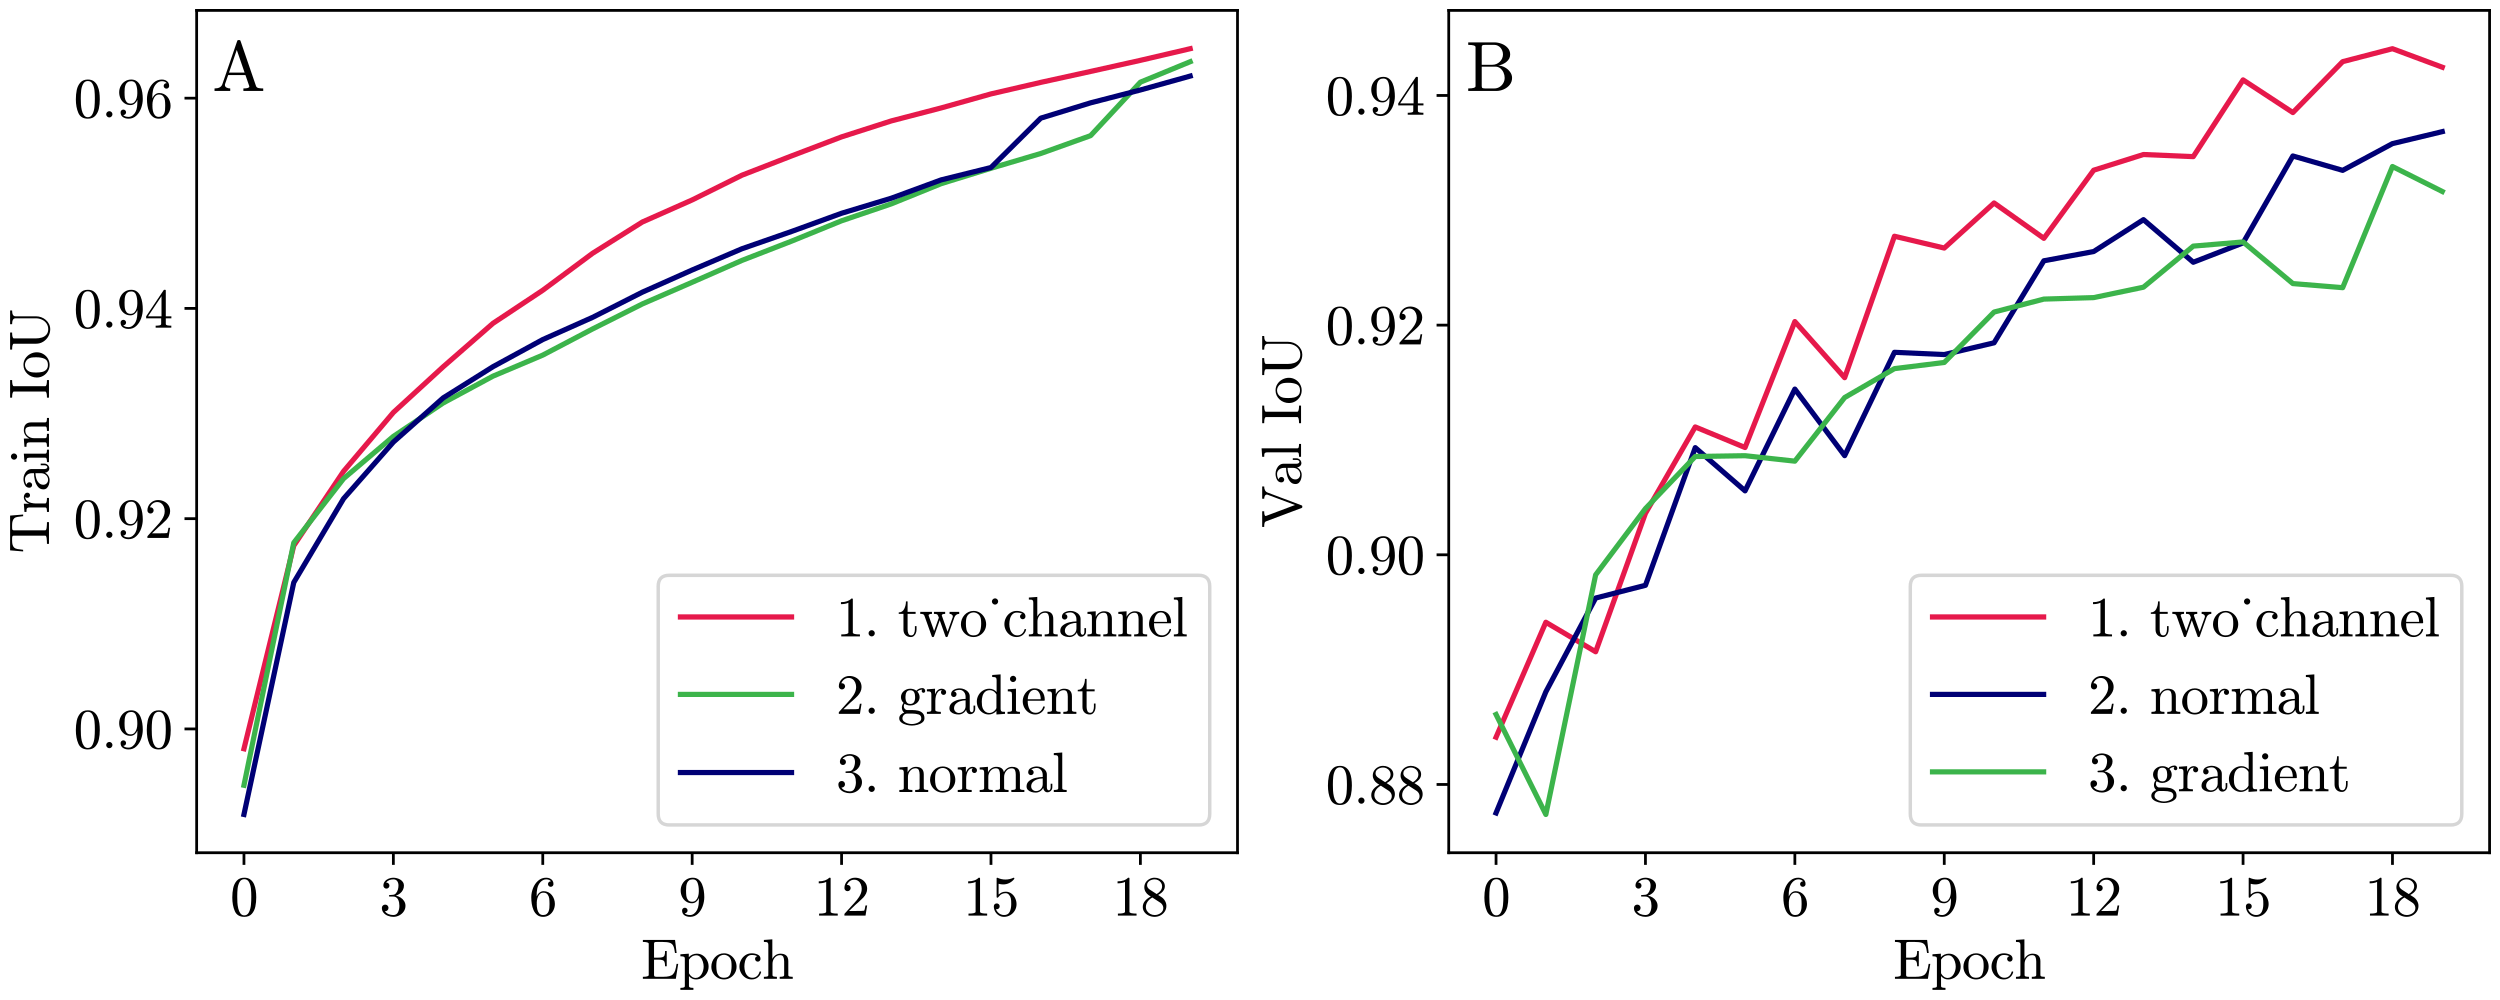 <?xml version="1.0" encoding="utf-8" standalone="no"?>
<!DOCTYPE svg PUBLIC "-//W3C//DTD SVG 1.1//EN"
  "http://www.w3.org/Graphics/SVG/1.1/DTD/svg11.dtd">
<svg xmlns:xlink="http://www.w3.org/1999/xlink" width="720pt" height="288pt" viewBox="0 0 720 288" xmlns="http://www.w3.org/2000/svg" version="1.1">
 <defs>
  <style type="text/css">*{stroke-linejoin: round; stroke-linecap: butt}</style>
 </defs>
 <g id="figure_1">
  <g id="patch_1">
   <path d="M 0 288 
L 720 288 
L 720 0 
L 0 0 
z
" style="fill: #ffffff"/>
  </g>
  <g id="axes_1">
   <g id="patch_2">
    <path d="M 56.635 245.59 
L 356.4 245.59 
L 356.4 3 
L 56.635 3 
z
" style="fill: #ffffff"/>
   </g>
   <g id="matplotlib.axis_1">
    <g id="xtick_1">
     <g id="line2d_1">
      <defs>
       <path id="md693a1e9e2" d="M 0 0 
L 0 3.5 
" style="stroke: #000000; stroke-width: 0.8"/>
      </defs>
      <g>
       <use xlink:href="#md693a1e9e2" x="70.261" y="245.59" style="stroke: #000000; stroke-width: 0.8"/>
      </g>
     </g>
     <g id="text_1">
      <!-- 0 -->
      <g transform="translate(66.261 263.692) scale(0.16 -0.16)">
       <defs>
        <path id="Cmr10-30" d="M 1600 -141 
Q 816 -141 533 504 
Q 250 1150 250 2041 
Q 250 2597 351 3087 
Q 453 3578 754 3920 
Q 1056 4263 1600 4263 
Q 2022 4263 2290 4056 
Q 2559 3850 2700 3523 
Q 2841 3197 2892 2823 
Q 2944 2450 2944 2041 
Q 2944 1491 2842 1011 
Q 2741 531 2444 195 
Q 2147 -141 1600 -141 
z
M 1600 25 
Q 1956 25 2131 390 
Q 2306 756 2347 1200 
Q 2388 1644 2388 2144 
Q 2388 2625 2347 3031 
Q 2306 3438 2132 3767 
Q 1959 4097 1600 4097 
Q 1238 4097 1063 3765 
Q 888 3434 847 3029 
Q 806 2625 806 2144 
Q 806 1788 823 1472 
Q 841 1156 916 820 
Q 991 484 1158 254 
Q 1325 25 1600 25 
z
" transform="scale(0.016)"/>
       </defs>
       <use xlink:href="#Cmr10-30"/>
      </g>
     </g>
    </g>
    <g id="xtick_2">
     <g id="line2d_2">
      <g>
       <use xlink:href="#md693a1e9e2" x="113.289" y="245.59" style="stroke: #000000; stroke-width: 0.8"/>
      </g>
     </g>
     <g id="text_2">
      <!-- 3 -->
      <g transform="translate(109.289 263.692) scale(0.16 -0.16)">
       <defs>
        <path id="Cmr10-33" d="M 609 494 
Q 759 275 1012 169 
Q 1266 63 1556 63 
Q 1928 63 2084 380 
Q 2241 697 2241 1100 
Q 2241 1281 2208 1462 
Q 2175 1644 2097 1800 
Q 2019 1956 1883 2050 
Q 1747 2144 1550 2144 
L 1125 2144 
Q 1069 2144 1069 2203 
L 1069 2259 
Q 1069 2309 1125 2309 
L 1478 2338 
Q 1703 2338 1851 2506 
Q 2000 2675 2069 2917 
Q 2138 3159 2138 3378 
Q 2138 3684 1994 3881 
Q 1850 4078 1556 4078 
Q 1313 4078 1091 3986 
Q 869 3894 738 3706 
Q 750 3709 759 3711 
Q 769 3713 781 3713 
Q 925 3713 1022 3613 
Q 1119 3513 1119 3372 
Q 1119 3234 1022 3134 
Q 925 3034 781 3034 
Q 641 3034 541 3134 
Q 441 3234 441 3372 
Q 441 3647 606 3850 
Q 772 4053 1033 4158 
Q 1294 4263 1556 4263 
Q 1750 4263 1965 4205 
Q 2181 4147 2356 4039 
Q 2531 3931 2642 3762 
Q 2753 3594 2753 3378 
Q 2753 3109 2633 2881 
Q 2513 2653 2303 2487 
Q 2094 2322 1844 2241 
Q 2122 2188 2372 2031 
Q 2622 1875 2773 1631 
Q 2925 1388 2925 1106 
Q 2925 753 2731 467 
Q 2538 181 2222 20 
Q 1906 -141 1556 -141 
Q 1256 -141 954 -26 
Q 653 88 461 316 
Q 269 544 269 863 
Q 269 1022 375 1128 
Q 481 1234 641 1234 
Q 744 1234 830 1186 
Q 916 1138 964 1050 
Q 1013 963 1013 863 
Q 1013 706 903 600 
Q 794 494 641 494 
L 609 494 
z
" transform="scale(0.016)"/>
       </defs>
       <use xlink:href="#Cmr10-33"/>
      </g>
     </g>
    </g>
    <g id="xtick_3">
     <g id="line2d_3">
      <g>
       <use xlink:href="#md693a1e9e2" x="156.318" y="245.59" style="stroke: #000000; stroke-width: 0.8"/>
      </g>
     </g>
     <g id="text_3">
      <!-- 6 -->
      <g transform="translate(152.318 263.692) scale(0.16 -0.16)">
       <defs>
        <path id="Cmr10-36" d="M 1600 -141 
Q 1203 -141 937 70 
Q 672 281 526 617 
Q 381 953 325 1322 
Q 269 1691 269 2069 
Q 269 2575 466 3084 
Q 663 3594 1045 3928 
Q 1428 4263 1953 4263 
Q 2172 4263 2361 4180 
Q 2550 4097 2658 3936 
Q 2766 3775 2766 3547 
Q 2766 3416 2677 3327 
Q 2588 3238 2456 3238 
Q 2331 3238 2240 3328 
Q 2150 3419 2150 3547 
Q 2150 3672 2240 3762 
Q 2331 3853 2456 3853 
L 2491 3853 
Q 2409 3969 2261 4023 
Q 2113 4078 1953 4078 
Q 1759 4078 1595 3993 
Q 1431 3909 1300 3765 
Q 1169 3622 1081 3448 
Q 994 3275 945 3053 
Q 897 2831 884 2637 
Q 872 2444 872 2150 
Q 984 2413 1190 2580 
Q 1397 2747 1656 2747 
Q 1941 2747 2175 2631 
Q 2409 2516 2578 2311 
Q 2747 2106 2836 1843 
Q 2925 1581 2925 1313 
Q 2925 938 2758 598 
Q 2591 259 2287 59 
Q 1984 -141 1600 -141 
z
M 1600 63 
Q 1847 63 1997 175 
Q 2147 288 2217 473 
Q 2288 659 2305 848 
Q 2322 1038 2322 1313 
Q 2322 1675 2287 1931 
Q 2253 2188 2100 2383 
Q 1947 2578 1631 2578 
Q 1372 2578 1205 2403 
Q 1038 2228 961 1961 
Q 884 1694 884 1447 
Q 884 1363 891 1319 
Q 891 1309 889 1303 
Q 888 1297 884 1288 
Q 884 1013 940 731 
Q 997 450 1156 256 
Q 1316 63 1600 63 
z
" transform="scale(0.016)"/>
       </defs>
       <use xlink:href="#Cmr10-36"/>
      </g>
     </g>
    </g>
    <g id="xtick_4">
     <g id="line2d_4">
      <g>
       <use xlink:href="#md693a1e9e2" x="199.346" y="245.59" style="stroke: #000000; stroke-width: 0.8"/>
      </g>
     </g>
     <g id="text_4">
      <!-- 9 -->
      <g transform="translate(195.346 263.692) scale(0.16 -0.16)">
       <defs>
        <path id="Cmr10-39" d="M 722 269 
Q 897 63 1331 63 
Q 1575 63 1786 228 
Q 1997 394 2113 634 
Q 2247 906 2284 1214 
Q 2322 1522 2322 1978 
Q 2213 1719 2008 1553 
Q 1803 1388 1538 1388 
Q 1166 1388 873 1589 
Q 581 1791 425 2120 
Q 269 2450 269 2822 
Q 269 3206 444 3539 
Q 619 3872 928 4067 
Q 1238 4263 1631 4263 
Q 2019 4263 2280 4052 
Q 2541 3841 2678 3508 
Q 2816 3175 2870 2803 
Q 2925 2431 2925 2069 
Q 2925 1575 2744 1061 
Q 2563 547 2202 203 
Q 1841 -141 1331 -141 
Q 953 -141 690 37 
Q 428 216 428 575 
Q 428 706 517 795 
Q 606 884 738 884 
Q 866 884 955 795 
Q 1044 706 1044 575 
Q 1044 450 953 359 
Q 863 269 738 269 
L 722 269 
z
M 1563 1556 
Q 1825 1556 1992 1732 
Q 2159 1909 2234 2171 
Q 2309 2434 2309 2694 
L 2309 2816 
L 2309 2841 
Q 2309 3322 2168 3700 
Q 2028 4078 1631 4078 
Q 1378 4078 1220 3967 
Q 1063 3856 988 3672 
Q 913 3488 892 3278 
Q 872 3069 872 2822 
Q 872 2459 906 2203 
Q 941 1947 1094 1751 
Q 1247 1556 1563 1556 
z
" transform="scale(0.016)"/>
       </defs>
       <use xlink:href="#Cmr10-39"/>
      </g>
     </g>
    </g>
    <g id="xtick_5">
     <g id="line2d_5">
      <g>
       <use xlink:href="#md693a1e9e2" x="242.375" y="245.59" style="stroke: #000000; stroke-width: 0.8"/>
      </g>
     </g>
     <g id="text_5">
      <!-- 12 -->
      <g transform="translate(234.375 263.692) scale(0.16 -0.16)">
       <defs>
        <path id="Cmr10-31" d="M 594 0 
L 594 225 
Q 1394 225 1394 428 
L 1394 3788 
Q 1063 3628 556 3628 
L 556 3853 
Q 1341 3853 1741 4263 
L 1831 4263 
Q 1853 4263 1873 4245 
Q 1894 4228 1894 4206 
L 1894 428 
Q 1894 225 2694 225 
L 2694 0 
L 594 0 
z
" transform="scale(0.016)"/>
        <path id="Cmr10-32" d="M 319 0 
L 319 172 
Q 319 188 331 206 
L 1325 1306 
Q 1550 1550 1690 1715 
Q 1831 1881 1968 2097 
Q 2106 2313 2186 2536 
Q 2266 2759 2266 3009 
Q 2266 3272 2169 3511 
Q 2072 3750 1880 3894 
Q 1688 4038 1416 4038 
Q 1138 4038 916 3870 
Q 694 3703 603 3438 
Q 628 3444 672 3444 
Q 816 3444 917 3347 
Q 1019 3250 1019 3097 
Q 1019 2950 917 2848 
Q 816 2747 672 2747 
Q 522 2747 420 2851 
Q 319 2956 319 3097 
Q 319 3338 409 3548 
Q 500 3759 670 3923 
Q 841 4088 1055 4175 
Q 1269 4263 1509 4263 
Q 1875 4263 2190 4108 
Q 2506 3953 2690 3670 
Q 2875 3388 2875 3009 
Q 2875 2731 2753 2481 
Q 2631 2231 2440 2026 
Q 2250 1822 1953 1562 
Q 1656 1303 1563 1216 
L 838 519 
L 1453 519 
Q 1906 519 2211 526 
Q 2516 534 2534 550 
Q 2609 631 2688 1141 
L 2875 1141 
L 2694 0 
L 319 0 
z
" transform="scale(0.016)"/>
       </defs>
       <use xlink:href="#Cmr10-31"/>
       <use xlink:href="#Cmr10-32" x="50"/>
      </g>
     </g>
    </g>
    <g id="xtick_6">
     <g id="line2d_6">
      <g>
       <use xlink:href="#md693a1e9e2" x="285.403" y="245.59" style="stroke: #000000; stroke-width: 0.8"/>
      </g>
     </g>
     <g id="text_6">
      <!-- 15 -->
      <g transform="translate(277.403 263.692) scale(0.16 -0.16)">
       <defs>
        <path id="Cmr10-35" d="M 556 728 
Q 622 541 758 387 
Q 894 234 1080 148 
Q 1266 63 1466 63 
Q 1928 63 2103 422 
Q 2278 781 2278 1294 
Q 2278 1516 2270 1667 
Q 2263 1819 2228 1959 
Q 2169 2184 2020 2353 
Q 1872 2522 1656 2522 
Q 1441 2522 1286 2456 
Q 1131 2391 1034 2303 
Q 938 2216 863 2119 
Q 788 2022 769 2016 
L 697 2016 
Q 681 2016 657 2036 
Q 634 2056 634 2075 
L 634 4213 
Q 634 4228 654 4245 
Q 675 4263 697 4263 
L 716 4263 
Q 1147 4056 1631 4056 
Q 2106 4056 2547 4263 
L 2566 4263 
Q 2588 4263 2606 4247 
Q 2625 4231 2625 4213 
L 2625 4153 
Q 2625 4122 2613 4122 
Q 2394 3831 2064 3668 
Q 1734 3506 1381 3506 
Q 1125 3506 856 3578 
L 856 2369 
Q 1069 2541 1236 2614 
Q 1403 2688 1663 2688 
Q 2016 2688 2295 2484 
Q 2575 2281 2725 1954 
Q 2875 1628 2875 1288 
Q 2875 903 2686 575 
Q 2497 247 2172 53 
Q 1847 -141 1466 -141 
Q 1150 -141 886 21 
Q 622 184 470 459 
Q 319 734 319 1044 
Q 319 1188 412 1278 
Q 506 1369 647 1369 
Q 788 1369 883 1276 
Q 978 1184 978 1044 
Q 978 906 883 811 
Q 788 716 647 716 
Q 625 716 597 720 
Q 569 725 556 728 
z
" transform="scale(0.016)"/>
       </defs>
       <use xlink:href="#Cmr10-31"/>
       <use xlink:href="#Cmr10-35" x="50"/>
      </g>
     </g>
    </g>
    <g id="xtick_7">
     <g id="line2d_7">
      <g>
       <use xlink:href="#md693a1e9e2" x="328.432" y="245.59" style="stroke: #000000; stroke-width: 0.8"/>
      </g>
     </g>
     <g id="text_7">
      <!-- 18 -->
      <g transform="translate(320.432 263.692) scale(0.16 -0.16)">
       <defs>
        <path id="Cmr10-38" d="M 269 972 
Q 269 1356 522 1651 
Q 775 1947 1172 2144 
L 934 2297 
Q 716 2441 578 2680 
Q 441 2919 441 3181 
Q 441 3488 602 3734 
Q 763 3981 1030 4122 
Q 1297 4263 1600 4263 
Q 1884 4263 2148 4147 
Q 2413 4031 2583 3815 
Q 2753 3600 2753 3303 
Q 2753 3088 2651 2903 
Q 2550 2719 2373 2572 
Q 2197 2425 1997 2322 
L 2363 2088 
Q 2616 1922 2770 1653 
Q 2925 1384 2925 1088 
Q 2925 741 2739 456 
Q 2553 172 2247 15 
Q 1941 -141 1600 -141 
Q 1269 -141 961 -6 
Q 653 128 461 383 
Q 269 638 269 972 
z
M 616 972 
Q 616 719 755 509 
Q 894 300 1122 181 
Q 1350 63 1600 63 
Q 1972 63 2275 280 
Q 2578 497 2578 856 
Q 2578 978 2529 1098 
Q 2481 1219 2395 1317 
Q 2309 1416 2203 1478 
L 1344 2034 
Q 1144 1928 976 1765 
Q 809 1603 712 1400 
Q 616 1197 616 972 
z
M 1056 2925 
L 1831 2425 
Q 2100 2581 2272 2803 
Q 2444 3025 2444 3303 
Q 2444 3519 2323 3698 
Q 2203 3878 2009 3978 
Q 1816 4078 1594 4078 
Q 1400 4078 1203 4003 
Q 1006 3928 878 3779 
Q 750 3631 750 3431 
Q 750 3131 1056 2925 
z
" transform="scale(0.016)"/>
       </defs>
       <use xlink:href="#Cmr10-31"/>
       <use xlink:href="#Cmr10-38" x="50"/>
      </g>
     </g>
    </g>
    <g id="text_8">
     <!-- Epoch -->
     <g transform="translate(184.643 281.897) scale(0.16 -0.16)">
      <defs>
       <path id="Cmr10-45" d="M 197 0 
L 197 225 
Q 856 225 856 428 
L 856 3944 
Q 856 4147 197 4147 
L 197 4372 
L 3816 4372 
L 3994 2906 
L 3809 2906 
Q 3741 3459 3617 3709 
Q 3494 3959 3222 4053 
Q 2950 4147 2406 4147 
L 1778 4147 
Q 1663 4147 1598 4137 
Q 1534 4128 1493 4083 
Q 1453 4038 1453 3944 
L 1453 2381 
L 1925 2381 
Q 2250 2381 2411 2436 
Q 2572 2491 2633 2645 
Q 2694 2800 2694 3128 
L 2881 3128 
L 2881 1409 
L 2694 1409 
Q 2694 1734 2633 1890 
Q 2572 2047 2411 2101 
Q 2250 2156 1925 2156 
L 1453 2156 
L 1453 428 
Q 1453 291 1531 258 
Q 1609 225 1778 225 
L 2456 225 
Q 2900 225 3173 295 
Q 3447 366 3598 530 
Q 3750 694 3833 955 
Q 3916 1216 3988 1678 
L 4172 1678 
L 3903 0 
L 197 0 
z
" transform="scale(0.016)"/>
       <path id="Cmr10-70" d="M 166 -1241 
L 166 -1019 
Q 384 -1019 525 -981 
Q 666 -944 666 -813 
L 666 2272 
Q 666 2447 541 2490 
Q 416 2534 166 2534 
L 166 2759 
L 1113 2828 
L 1113 2431 
Q 1288 2625 1520 2726 
Q 1753 2828 2016 2828 
Q 2394 2828 2697 2623 
Q 3000 2419 3170 2086 
Q 3341 1753 3341 1381 
Q 3341 994 3152 659 
Q 2963 325 2636 126 
Q 2309 -72 1919 -72 
Q 1453 -72 1131 306 
L 1131 -813 
Q 1131 -944 1273 -981 
Q 1416 -1019 1631 -1019 
L 1631 -1241 
L 166 -1241 
z
M 1131 622 
Q 1244 394 1444 245 
Q 1644 97 1881 97 
Q 2103 97 2273 215 
Q 2444 334 2559 534 
Q 2675 734 2729 954 
Q 2784 1175 2784 1381 
Q 2784 1638 2692 1936 
Q 2600 2234 2411 2439 
Q 2222 2644 1953 2644 
Q 1694 2644 1476 2511 
Q 1259 2378 1131 2150 
L 1131 622 
z
" transform="scale(0.016)"/>
       <path id="Cmr10-6f" d="M 1600 -72 
Q 1216 -72 887 123 
Q 559 319 368 647 
Q 178 975 178 1363 
Q 178 1656 283 1928 
Q 388 2200 583 2414 
Q 778 2628 1037 2748 
Q 1297 2869 1600 2869 
Q 1994 2869 2317 2661 
Q 2641 2453 2828 2104 
Q 3016 1756 3016 1363 
Q 3016 978 2825 648 
Q 2634 319 2307 123 
Q 1981 -72 1600 -72 
z
M 1600 116 
Q 2113 116 2284 487 
Q 2456 859 2456 1434 
Q 2456 1756 2422 1967 
Q 2388 2178 2272 2350 
Q 2200 2456 2089 2536 
Q 1978 2616 1854 2658 
Q 1731 2700 1600 2700 
Q 1400 2700 1220 2609 
Q 1041 2519 922 2350 
Q 803 2169 770 1951 
Q 738 1734 738 1434 
Q 738 1075 800 789 
Q 863 503 1052 309 
Q 1241 116 1600 116 
z
" transform="scale(0.016)"/>
       <path id="Cmr10-63" d="M 1594 -72 
Q 1206 -72 890 129 
Q 575 331 394 667 
Q 213 1003 213 1381 
Q 213 1759 392 2106 
Q 572 2453 889 2661 
Q 1206 2869 1594 2869 
Q 1969 2869 2276 2722 
Q 2584 2575 2584 2241 
Q 2584 2116 2495 2023 
Q 2406 1931 2278 1931 
Q 2150 1931 2061 2023 
Q 1972 2116 1972 2241 
Q 1972 2353 2044 2436 
Q 2116 2519 2222 2541 
Q 2000 2681 1600 2681 
Q 1294 2681 1106 2478 
Q 919 2275 844 1975 
Q 769 1675 769 1381 
Q 769 1072 861 783 
Q 953 494 1158 305 
Q 1363 116 1672 116 
Q 1975 116 2187 302 
Q 2400 488 2478 788 
Q 2478 825 2528 825 
L 2606 825 
Q 2625 825 2640 808 
Q 2656 791 2656 769 
L 2656 750 
Q 2559 372 2271 150 
Q 1984 -72 1594 -72 
z
" transform="scale(0.016)"/>
       <path id="Cmr10-68" d="M 191 0 
L 191 225 
Q 409 225 550 259 
Q 691 294 691 428 
L 691 3788 
Q 691 3959 639 4036 
Q 588 4113 491 4130 
Q 394 4147 191 4147 
L 191 4372 
L 1141 4441 
L 1141 2241 
Q 1275 2506 1515 2667 
Q 1756 2828 2047 2828 
Q 2491 2828 2714 2615 
Q 2938 2403 2938 1966 
L 2938 428 
Q 2938 294 3078 259 
Q 3219 225 3438 225 
L 3438 0 
L 1972 0 
L 1972 225 
Q 2191 225 2331 259 
Q 2472 294 2472 428 
L 2472 1947 
Q 2472 2259 2381 2461 
Q 2291 2663 2009 2663 
Q 1638 2663 1398 2366 
Q 1159 2069 1159 1691 
L 1159 428 
Q 1159 294 1300 259 
Q 1441 225 1656 225 
L 1656 0 
L 191 0 
z
" transform="scale(0.016)"/>
      </defs>
      <use xlink:href="#Cmr10-45"/>
      <use xlink:href="#Cmr10-70" x="68.018"/>
      <use xlink:href="#Cmr10-6f" x="123.535"/>
      <use xlink:href="#Cmr10-63" x="173.535"/>
      <use xlink:href="#Cmr10-68" x="217.92"/>
     </g>
    </g>
   </g>
   <g id="matplotlib.axis_2">
    <g id="ytick_1">
     <g id="line2d_8">
      <defs>
       <path id="m6e42a917e0" d="M 0 0 
L -3.5 0 
" style="stroke: #000000; stroke-width: 0.8"/>
      </defs>
      <g>
       <use xlink:href="#m6e42a917e0" x="56.635" y="209.93" style="stroke: #000000; stroke-width: 0.8"/>
      </g>
     </g>
     <g id="text_9">
      <!-- 0.90 -->
      <g transform="translate(21.205 215.482) scale(0.16 -0.16)">
       <defs>
        <path id="Cmr10-2e" d="M 538 353 
Q 538 497 644 600 
Q 750 703 891 703 
Q 978 703 1062 656 
Q 1147 609 1194 525 
Q 1241 441 1241 353 
Q 1241 213 1137 106 
Q 1034 0 891 0 
Q 750 0 644 106 
Q 538 213 538 353 
z
" transform="scale(0.016)"/>
       </defs>
       <use xlink:href="#Cmr10-30"/>
       <use xlink:href="#Cmr10-2e" x="50"/>
       <use xlink:href="#Cmr10-39" x="77.686"/>
       <use xlink:href="#Cmr10-30" x="127.686"/>
      </g>
     </g>
    </g>
    <g id="ytick_2">
     <g id="line2d_9">
      <g>
       <use xlink:href="#m6e42a917e0" x="56.635" y="149.377" style="stroke: #000000; stroke-width: 0.8"/>
      </g>
     </g>
     <g id="text_10">
      <!-- 0.92 -->
      <g transform="translate(21.205 154.928) scale(0.16 -0.16)">
       <use xlink:href="#Cmr10-30"/>
       <use xlink:href="#Cmr10-2e" x="50"/>
       <use xlink:href="#Cmr10-39" x="77.686"/>
       <use xlink:href="#Cmr10-32" x="127.686"/>
      </g>
     </g>
    </g>
    <g id="ytick_3">
     <g id="line2d_10">
      <g>
       <use xlink:href="#m6e42a917e0" x="56.635" y="88.824" style="stroke: #000000; stroke-width: 0.8"/>
      </g>
     </g>
     <g id="text_11">
      <!-- 0.94 -->
      <g transform="translate(21.205 94.375) scale(0.16 -0.16)">
       <defs>
        <path id="Cmr10-34" d="M 178 1056 
L 178 1281 
L 2156 4231 
Q 2178 4263 2222 4263 
L 2316 4263 
Q 2388 4263 2388 4191 
L 2388 1281 
L 3016 1281 
L 3016 1056 
L 2388 1056 
L 2388 428 
Q 2388 297 2575 261 
Q 2763 225 3009 225 
L 3009 0 
L 1247 0 
L 1247 225 
Q 1494 225 1681 261 
Q 1869 297 1869 428 
L 1869 1056 
L 178 1056 
z
M 391 1281 
L 1906 1281 
L 1906 3547 
L 391 1281 
z
" transform="scale(0.016)"/>
       </defs>
       <use xlink:href="#Cmr10-30"/>
       <use xlink:href="#Cmr10-2e" x="50"/>
       <use xlink:href="#Cmr10-39" x="77.686"/>
       <use xlink:href="#Cmr10-34" x="127.686"/>
      </g>
     </g>
    </g>
    <g id="ytick_4">
     <g id="line2d_11">
      <g>
       <use xlink:href="#m6e42a917e0" x="56.635" y="28.271" style="stroke: #000000; stroke-width: 0.8"/>
      </g>
     </g>
     <g id="text_12">
      <!-- 0.96 -->
      <g transform="translate(21.205 33.822) scale(0.16 -0.16)">
       <use xlink:href="#Cmr10-30"/>
       <use xlink:href="#Cmr10-2e" x="50"/>
       <use xlink:href="#Cmr10-39" x="77.686"/>
       <use xlink:href="#Cmr10-36" x="127.686"/>
      </g>
     </g>
    </g>
    <g id="text_13">
     <!-- Train IoU -->
     <g transform="translate(14.103 159.407) rotate(-90) scale(0.16 -0.16)">
      <defs>
       <path id="Cmr10-54" d="M 1081 0 
L 1081 225 
Q 1403 225 1706 261 
Q 2009 297 2009 428 
L 2009 3944 
Q 2009 4081 1932 4114 
Q 1856 4147 1684 4147 
L 1416 4147 
Q 888 4147 666 3916 
Q 550 3800 500 3545 
Q 450 3291 416 2906 
L 231 2906 
L 353 4372 
L 4263 4372 
L 4384 2906 
L 4197 2906 
Q 4159 3319 4114 3561 
Q 4069 3803 3950 3916 
Q 3725 4147 3200 4147 
L 2931 4147 
Q 2816 4147 2752 4137 
Q 2688 4128 2647 4083 
Q 2606 4038 2606 3944 
L 2606 428 
Q 2606 297 2909 261 
Q 3213 225 3531 225 
L 3531 0 
L 1081 0 
z
" transform="scale(0.016)"/>
       <path id="Cmr10-72" d="M 166 0 
L 166 225 
Q 384 225 525 259 
Q 666 294 666 428 
L 666 2175 
Q 666 2347 614 2423 
Q 563 2500 466 2517 
Q 369 2534 166 2534 
L 166 2759 
L 1081 2828 
L 1081 2203 
Q 1184 2481 1375 2654 
Q 1566 2828 1838 2828 
Q 2028 2828 2178 2715 
Q 2328 2603 2328 2419 
Q 2328 2303 2245 2217 
Q 2163 2131 2041 2131 
Q 1922 2131 1837 2215 
Q 1753 2300 1753 2419 
Q 1753 2591 1875 2663 
L 1838 2663 
Q 1578 2663 1414 2475 
Q 1250 2288 1181 2009 
Q 1113 1731 1113 1478 
L 1113 428 
Q 1113 225 1734 225 
L 1734 0 
L 166 0 
z
" transform="scale(0.016)"/>
       <path id="Cmr10-61" d="M 256 628 
Q 256 1009 556 1248 
Q 856 1488 1276 1586 
Q 1697 1684 2075 1684 
L 2075 1947 
Q 2075 2131 1994 2304 
Q 1913 2478 1759 2589 
Q 1606 2700 1422 2700 
Q 997 2700 775 2509 
Q 897 2509 976 2417 
Q 1056 2325 1056 2203 
Q 1056 2075 965 1984 
Q 875 1894 750 1894 
Q 622 1894 531 1984 
Q 441 2075 441 2203 
Q 441 2541 747 2705 
Q 1053 2869 1422 2869 
Q 1681 2869 1943 2758 
Q 2206 2647 2373 2440 
Q 2541 2234 2541 1959 
L 2541 519 
Q 2541 394 2594 289 
Q 2647 184 2759 184 
Q 2866 184 2917 290 
Q 2969 397 2969 519 
L 2969 928 
L 3156 928 
L 3156 519 
Q 3156 375 3081 245 
Q 3006 116 2879 39 
Q 2753 -38 2606 -38 
Q 2419 -38 2283 107 
Q 2147 253 2131 453 
Q 2013 213 1781 70 
Q 1550 -72 1288 -72 
Q 1044 -72 808 0 
Q 572 72 414 226 
Q 256 381 256 628 
z
M 775 628 
Q 775 403 940 250 
Q 1106 97 1331 97 
Q 1538 97 1706 200 
Q 1875 303 1975 481 
Q 2075 659 2075 856 
L 2075 1522 
Q 1784 1522 1479 1426 
Q 1175 1331 975 1128 
Q 775 925 775 628 
z
" transform="scale(0.016)"/>
       <path id="Cmr10-69" d="M 197 0 
L 197 225 
Q 416 225 556 259 
Q 697 294 697 428 
L 697 2175 
Q 697 2422 601 2478 
Q 506 2534 225 2534 
L 225 2759 
L 1147 2828 
L 1147 428 
Q 1147 294 1269 259 
Q 1391 225 1594 225 
L 1594 0 
L 197 0 
z
M 469 3928 
Q 469 4069 575 4175 
Q 681 4281 819 4281 
Q 909 4281 993 4234 
Q 1078 4188 1125 4103 
Q 1172 4019 1172 3928 
Q 1172 3791 1065 3684 
Q 959 3578 819 3578 
Q 681 3578 575 3684 
Q 469 3791 469 3928 
z
" transform="scale(0.016)"/>
       <path id="Cmr10-6e" d="M 191 0 
L 191 225 
Q 409 225 550 259 
Q 691 294 691 428 
L 691 2175 
Q 691 2347 639 2423 
Q 588 2500 491 2517 
Q 394 2534 191 2534 
L 191 2759 
L 1119 2828 
L 1119 2203 
Q 1247 2478 1498 2653 
Q 1750 2828 2047 2828 
Q 2491 2828 2714 2615 
Q 2938 2403 2938 1966 
L 2938 428 
Q 2938 294 3078 259 
Q 3219 225 3438 225 
L 3438 0 
L 1972 0 
L 1972 225 
Q 2191 225 2331 259 
Q 2472 294 2472 428 
L 2472 1947 
Q 2472 2259 2381 2461 
Q 2291 2663 2009 2663 
Q 1638 2663 1398 2366 
Q 1159 2069 1159 1691 
L 1159 428 
Q 1159 294 1300 259 
Q 1441 225 1656 225 
L 1656 0 
L 191 0 
z
" transform="scale(0.016)"/>
       <path id="Cmr10-20" transform="scale(0.016)"/>
       <path id="Cmr10-49" d="M 166 0 
L 166 225 
Q 856 225 856 428 
L 856 3944 
Q 856 4147 166 4147 
L 166 4372 
L 2144 4372 
L 2144 4147 
Q 1453 4147 1453 3944 
L 1453 428 
Q 1453 225 2144 225 
L 2144 0 
L 166 0 
z
" transform="scale(0.016)"/>
       <path id="Cmr10-55" d="M 856 1447 
L 856 3944 
Q 856 4147 197 4147 
L 197 4372 
L 2113 4372 
L 2113 4147 
Q 1453 4147 1453 3944 
L 1453 1472 
Q 1453 1116 1551 798 
Q 1650 481 1883 282 
Q 2116 84 2491 84 
Q 2856 84 3134 276 
Q 3413 469 3563 787 
Q 3713 1106 3713 1472 
L 3713 3769 
Q 3713 4147 3053 4147 
L 3053 4372 
L 4594 4372 
L 4594 4147 
Q 3938 4147 3938 3769 
L 3938 1447 
Q 3938 1150 3833 865 
Q 3728 581 3529 351 
Q 3331 122 3062 -9 
Q 2794 -141 2491 -141 
Q 2066 -141 1686 71 
Q 1306 284 1081 650 
Q 856 1016 856 1447 
z
" transform="scale(0.016)"/>
      </defs>
      <use xlink:href="#Cmr10-54"/>
      <use xlink:href="#Cmr10-72" x="72.217"/>
      <use xlink:href="#Cmr10-61" x="111.328"/>
      <use xlink:href="#Cmr10-69" x="161.328"/>
      <use xlink:href="#Cmr10-6e" x="189.014"/>
      <use xlink:href="#Cmr10-20" x="244.531"/>
      <use xlink:href="#Cmr10-49" x="277.832"/>
      <use xlink:href="#Cmr10-6f" x="313.916"/>
      <use xlink:href="#Cmr10-55" x="363.916"/>
     </g>
    </g>
   </g>
   <g id="line2d_12">
    <path d="M 70.261 215.645 
L 84.604 157.157 
L 98.947 135.737 
L 113.289 118.787 
L 127.632 105.638 
L 141.975 93.121 
L 156.318 83.594 
L 170.661 72.948 
L 185.003 63.935 
L 199.346 57.58 
L 213.689 50.454 
L 228.032 44.881 
L 242.375 39.419 
L 256.717 34.816 
L 271.06 31.084 
L 285.403 27.045 
L 299.746 23.723 
L 314.089 20.575 
L 328.432 17.378 
L 342.774 14.027 
" clip-path="url(#p2f7f353ead)" style="fill: none; stroke: #e6194b; stroke-width: 1.5; stroke-linecap: square"/>
   </g>
   <g id="line2d_13">
    <path d="M 70.261 226.157 
L 84.604 156.305 
L 98.947 137.844 
L 113.289 125.679 
L 127.632 116.056 
L 141.975 108.333 
L 156.318 102.273 
L 170.661 94.738 
L 185.003 87.534 
L 199.346 81.295 
L 213.689 74.995 
L 228.032 69.428 
L 242.375 63.585 
L 256.717 58.706 
L 271.06 52.89 
L 285.403 48.456 
L 299.746 44.202 
L 314.089 39.066 
L 328.432 23.665 
L 342.774 17.772 
" clip-path="url(#p2f7f353ead)" style="fill: none; stroke: #3cb44b; stroke-width: 1.5; stroke-linecap: square"/>
   </g>
   <g id="line2d_14">
    <path d="M 70.261 234.563 
L 84.604 167.754 
L 98.947 143.615 
L 113.289 127.32 
L 127.632 114.596 
L 141.975 105.611 
L 156.318 97.792 
L 170.661 91.402 
L 185.003 84.142 
L 199.346 77.757 
L 213.689 71.638 
L 228.032 66.641 
L 242.375 61.417 
L 256.717 57.077 
L 271.06 51.803 
L 285.403 48.247 
L 299.746 34.026 
L 314.089 29.617 
L 328.432 25.911 
L 342.774 21.909 
" clip-path="url(#p2f7f353ead)" style="fill: none; stroke: #000075; stroke-width: 1.5; stroke-linecap: square"/>
   </g>
   <g id="patch_3">
    <path d="M 56.635 245.59 
L 56.635 3 
" style="fill: none; stroke: #000000; stroke-width: 0.8; stroke-linejoin: miter; stroke-linecap: square"/>
   </g>
   <g id="patch_4">
    <path d="M 356.4 245.59 
L 356.4 3 
" style="fill: none; stroke: #000000; stroke-width: 0.8; stroke-linejoin: miter; stroke-linecap: square"/>
   </g>
   <g id="patch_5">
    <path d="M 56.635 245.59 
L 356.4 245.59 
" style="fill: none; stroke: #000000; stroke-width: 0.8; stroke-linejoin: miter; stroke-linecap: square"/>
   </g>
   <g id="patch_6">
    <path d="M 56.635 3 
L 356.4 3 
" style="fill: none; stroke: #000000; stroke-width: 0.8; stroke-linejoin: miter; stroke-linecap: square"/>
   </g>
   <g id="text_14">
    <!-- A -->
    <g transform="translate(61.126 26.194) scale(0.2 -0.2)">
     <defs>
      <path id="Cmr10-41" d="M 206 0 
L 206 225 
Q 778 225 909 603 
L 2253 4513 
Q 2272 4581 2356 4581 
L 2438 4581 
Q 2522 4581 2541 4513 
L 3944 428 
Q 4003 294 4170 259 
Q 4338 225 4588 225 
L 4588 0 
L 2803 0 
L 2803 225 
Q 3334 225 3334 397 
L 3334 428 
L 2988 1428 
L 1434 1428 
L 1147 603 
Q 1141 581 1141 538 
Q 1141 378 1292 301 
Q 1444 225 1619 225 
L 1619 0 
L 206 0 
z
M 1509 1650 
L 2913 1650 
L 2209 3694 
L 1509 1650 
z
" transform="scale(0.016)"/>
     </defs>
     <use xlink:href="#Cmr10-41"/>
    </g>
   </g>
   <g id="legend_1">
    <g id="patch_7">
     <path d="M 192.765 237.59 
L 345.2 237.59 
Q 348.4 237.59 348.4 234.39 
L 348.4 168.887 
Q 348.4 165.687 345.2 165.687 
L 192.765 165.687 
Q 189.565 165.687 189.565 168.887 
L 189.565 234.39 
Q 189.565 237.59 192.765 237.59 
z
" style="fill: #ffffff; opacity: 0.8; stroke: #cccccc; stroke-linejoin: miter"/>
    </g>
    <g id="line2d_15">
     <path d="M 195.965 177.687 
L 211.965 177.687 
L 227.965 177.687 
" style="fill: none; stroke: #e6194b; stroke-width: 1.5; stroke-linecap: square"/>
    </g>
    <g id="text_15">
     <!-- 1. two_channel -->
     <g transform="translate(240.765 183.287) scale(0.16 -0.16)">
      <defs>
       <path id="Cmr10-74" d="M 653 769 
L 653 2534 
L 122 2534 
L 122 2700 
Q 541 2700 737 3090 
Q 934 3481 934 3938 
L 1119 3938 
L 1119 2759 
L 2022 2759 
L 2022 2534 
L 1119 2534 
L 1119 781 
Q 1119 516 1208 316 
Q 1297 116 1528 116 
Q 1747 116 1844 327 
Q 1941 538 1941 781 
L 1941 1159 
L 2125 1159 
L 2125 769 
Q 2125 569 2051 373 
Q 1978 178 1834 53 
Q 1691 -72 1484 -72 
Q 1100 -72 876 158 
Q 653 388 653 769 
z
" transform="scale(0.016)"/>
       <path id="Cmr10-77" d="M 1416 0 
L 588 2328 
Q 531 2469 425 2501 
Q 319 2534 116 2534 
L 116 2759 
L 1434 2759 
L 1434 2534 
Q 1056 2534 1056 2375 
Q 1059 2366 1061 2356 
Q 1063 2347 1063 2328 
L 1678 603 
L 2209 2106 
L 2125 2328 
Q 2075 2469 1965 2501 
Q 1856 2534 1656 2534 
L 1656 2759 
L 2919 2759 
L 2919 2534 
Q 2541 2534 2541 2375 
Q 2541 2350 2547 2328 
L 3188 525 
L 3769 2156 
Q 3781 2206 3781 2247 
Q 3781 2381 3667 2457 
Q 3553 2534 3413 2534 
L 3413 2759 
L 4500 2759 
L 4500 2534 
Q 4306 2534 4167 2432 
Q 4028 2331 3963 2156 
L 3200 0 
Q 3178 -72 3103 -72 
L 3053 -72 
Q 2978 -72 2956 0 
L 2309 1825 
L 1663 0 
Q 1631 -72 1563 -72 
L 1516 -72 
Q 1438 -72 1416 0 
z
" transform="scale(0.016)"/>
       <path id="Cmr10-5f" d="M 538 3928 
Q 538 4069 644 4175 
Q 750 4281 891 4281 
Q 978 4281 1062 4234 
Q 1147 4188 1194 4103 
Q 1241 4019 1241 3928 
Q 1241 3791 1137 3684 
Q 1034 3578 891 3578 
Q 750 3578 644 3684 
Q 538 3791 538 3928 
z
" transform="scale(0.016)"/>
       <path id="Cmr10-65" d="M 1594 -72 
Q 1203 -72 876 133 
Q 550 338 364 680 
Q 178 1022 178 1403 
Q 178 1778 348 2115 
Q 519 2453 823 2661 
Q 1128 2869 1503 2869 
Q 1797 2869 2014 2770 
Q 2231 2672 2372 2497 
Q 2513 2322 2584 2084 
Q 2656 1847 2656 1563 
Q 2656 1478 2591 1478 
L 738 1478 
L 738 1409 
Q 738 878 952 497 
Q 1166 116 1650 116 
Q 1847 116 2014 203 
Q 2181 291 2304 447 
Q 2428 603 2472 781 
Q 2478 803 2495 820 
Q 2513 838 2534 838 
L 2591 838 
Q 2656 838 2656 756 
Q 2566 394 2266 161 
Q 1966 -72 1594 -72 
z
M 744 1638 
L 2203 1638 
Q 2203 1878 2136 2125 
Q 2069 2372 1912 2536 
Q 1756 2700 1503 2700 
Q 1141 2700 942 2361 
Q 744 2022 744 1638 
z
" transform="scale(0.016)"/>
       <path id="Cmr10-6c" d="M 197 0 
L 197 225 
Q 416 225 556 259 
Q 697 294 697 428 
L 697 3788 
Q 697 3959 645 4036 
Q 594 4113 497 4130 
Q 400 4147 197 4147 
L 197 4372 
L 1147 4441 
L 1147 428 
Q 1147 294 1287 259 
Q 1428 225 1644 225 
L 1644 0 
L 197 0 
z
" transform="scale(0.016)"/>
      </defs>
      <use xlink:href="#Cmr10-31"/>
      <use xlink:href="#Cmr10-2e" x="50"/>
      <use xlink:href="#Cmr10-20" x="77.686"/>
      <use xlink:href="#Cmr10-74" x="110.986"/>
      <use xlink:href="#Cmr10-77" x="149.805"/>
      <use xlink:href="#Cmr10-6f" x="222.021"/>
      <use xlink:href="#Cmr10-5f" x="272.021"/>
      <use xlink:href="#Cmr10-63" x="299.707"/>
      <use xlink:href="#Cmr10-68" x="344.092"/>
      <use xlink:href="#Cmr10-61" x="399.609"/>
      <use xlink:href="#Cmr10-6e" x="449.609"/>
      <use xlink:href="#Cmr10-6e" x="505.127"/>
      <use xlink:href="#Cmr10-65" x="560.645"/>
      <use xlink:href="#Cmr10-6c" x="605.029"/>
     </g>
    </g>
    <g id="line2d_16">
     <path d="M 195.965 199.99 
L 211.965 199.99 
L 227.965 199.99 
" style="fill: none; stroke: #3cb44b; stroke-width: 1.5; stroke-linecap: square"/>
    </g>
    <g id="text_16">
     <!-- 2. gradient -->
     <g transform="translate(240.765 205.59) scale(0.16 -0.16)">
      <defs>
       <path id="Cmr10-67" d="M 178 -500 
Q 178 -272 343 -101 
Q 509 69 738 141 
Q 609 238 542 384 
Q 475 531 475 697 
Q 475 997 666 1228 
Q 372 1516 372 1888 
Q 372 2088 458 2263 
Q 544 2438 697 2566 
Q 850 2694 1037 2761 
Q 1225 2828 1422 2828 
Q 1803 2828 2106 2606 
Q 2238 2747 2417 2823 
Q 2597 2900 2791 2900 
Q 2928 2900 3015 2801 
Q 3103 2703 3103 2566 
Q 3103 2488 3043 2428 
Q 2984 2369 2906 2369 
Q 2825 2369 2765 2428 
Q 2706 2488 2706 2566 
Q 2706 2684 2784 2731 
Q 2453 2731 2216 2503 
Q 2331 2388 2401 2220 
Q 2472 2053 2472 1888 
Q 2472 1616 2322 1398 
Q 2172 1181 1926 1061 
Q 1681 941 1422 941 
Q 1072 941 781 1131 
Q 691 1006 691 850 
Q 691 681 802 554 
Q 913 428 1081 428 
L 1606 428 
Q 1988 428 2294 359 
Q 2600 291 2808 84 
Q 3016 -122 3016 -500 
Q 3016 -781 2778 -967 
Q 2541 -1153 2211 -1236 
Q 1881 -1319 1600 -1319 
Q 1316 -1319 984 -1236 
Q 653 -1153 415 -967 
Q 178 -781 178 -500 
z
M 538 -500 
Q 538 -716 713 -861 
Q 888 -1006 1134 -1076 
Q 1381 -1147 1600 -1147 
Q 1816 -1147 2062 -1076 
Q 2309 -1006 2482 -861 
Q 2656 -716 2656 -500 
Q 2656 -166 2350 -67 
Q 2044 31 1606 31 
L 1081 31 
Q 934 31 811 -39 
Q 688 -109 613 -236 
Q 538 -363 538 -500 
z
M 1422 1113 
Q 1966 1113 1966 1888 
Q 1966 2222 1850 2439 
Q 1734 2656 1422 2656 
Q 1109 2656 993 2439 
Q 878 2222 878 1888 
Q 878 1675 922 1503 
Q 966 1331 1084 1222 
Q 1203 1113 1422 1113 
z
" transform="scale(0.016)"/>
       <path id="Cmr10-64" d="M 1563 -72 
Q 1184 -72 871 133 
Q 559 338 386 672 
Q 213 1006 213 1381 
Q 213 1769 402 2101 
Q 591 2434 916 2631 
Q 1241 2828 1631 2828 
Q 1866 2828 2075 2729 
Q 2284 2631 2438 2456 
L 2438 3788 
Q 2438 3959 2386 4036 
Q 2334 4113 2239 4130 
Q 2144 4147 1941 4147 
L 1941 4372 
L 2888 4441 
L 2888 581 
Q 2888 413 2939 336 
Q 2991 259 3086 242 
Q 3181 225 3384 225 
L 3384 0 
L 2419 -72 
L 2419 331 
Q 2253 141 2025 34 
Q 1797 -72 1563 -72 
z
M 909 556 
Q 1019 347 1201 222 
Q 1384 97 1600 97 
Q 1866 97 2087 250 
Q 2309 403 2419 647 
L 2419 2181 
Q 2344 2322 2230 2433 
Q 2116 2544 1973 2603 
Q 1831 2663 1672 2663 
Q 1338 2663 1134 2473 
Q 931 2284 850 1990 
Q 769 1697 769 1375 
Q 769 1119 795 928 
Q 822 738 909 556 
z
" transform="scale(0.016)"/>
      </defs>
      <use xlink:href="#Cmr10-32"/>
      <use xlink:href="#Cmr10-2e" x="50"/>
      <use xlink:href="#Cmr10-20" x="77.686"/>
      <use xlink:href="#Cmr10-67" x="110.986"/>
      <use xlink:href="#Cmr10-72" x="160.986"/>
      <use xlink:href="#Cmr10-61" x="200.098"/>
      <use xlink:href="#Cmr10-64" x="250.098"/>
      <use xlink:href="#Cmr10-69" x="305.615"/>
      <use xlink:href="#Cmr10-65" x="333.301"/>
      <use xlink:href="#Cmr10-6e" x="377.686"/>
      <use xlink:href="#Cmr10-74" x="433.203"/>
     </g>
    </g>
    <g id="line2d_17">
     <path d="M 195.965 222.487 
L 211.965 222.487 
L 227.965 222.487 
" style="fill: none; stroke: #000075; stroke-width: 1.5; stroke-linecap: square"/>
    </g>
    <g id="text_17">
     <!-- 3. normal -->
     <g transform="translate(240.765 228.087) scale(0.16 -0.16)">
      <defs>
       <path id="Cmr10-6d" d="M 191 0 
L 191 225 
Q 409 225 550 259 
Q 691 294 691 428 
L 691 2175 
Q 691 2347 639 2423 
Q 588 2500 491 2517 
Q 394 2534 191 2534 
L 191 2759 
L 1119 2828 
L 1119 2203 
Q 1247 2478 1498 2653 
Q 1750 2828 2047 2828 
Q 2784 2828 2913 2228 
Q 3041 2497 3287 2662 
Q 3534 2828 3828 2828 
Q 4119 2828 4317 2734 
Q 4516 2641 4616 2448 
Q 4716 2256 4716 1966 
L 4716 428 
Q 4716 294 4858 259 
Q 5000 225 5216 225 
L 5216 0 
L 3750 0 
L 3750 225 
Q 3969 225 4109 259 
Q 4250 294 4250 428 
L 4250 1947 
Q 4250 2269 4159 2466 
Q 4069 2663 3788 2663 
Q 3419 2663 3178 2366 
Q 2938 2069 2938 1691 
L 2938 428 
Q 2938 294 3078 259 
Q 3219 225 3438 225 
L 3438 0 
L 1972 0 
L 1972 225 
Q 2191 225 2331 259 
Q 2472 294 2472 428 
L 2472 1947 
Q 2472 2259 2381 2461 
Q 2291 2663 2009 2663 
Q 1638 2663 1398 2366 
Q 1159 2069 1159 1691 
L 1159 428 
Q 1159 294 1300 259 
Q 1441 225 1656 225 
L 1656 0 
L 191 0 
z
" transform="scale(0.016)"/>
      </defs>
      <use xlink:href="#Cmr10-33"/>
      <use xlink:href="#Cmr10-2e" x="50"/>
      <use xlink:href="#Cmr10-20" x="77.686"/>
      <use xlink:href="#Cmr10-6e" x="110.986"/>
      <use xlink:href="#Cmr10-6f" x="166.504"/>
      <use xlink:href="#Cmr10-72" x="216.504"/>
      <use xlink:href="#Cmr10-6d" x="255.615"/>
      <use xlink:href="#Cmr10-61" x="338.916"/>
      <use xlink:href="#Cmr10-6c" x="388.916"/>
     </g>
    </g>
   </g>
  </g>
  <g id="axes_2">
   <g id="patch_8">
    <path d="M 417.235 245.59 
L 717 245.59 
L 717 3 
L 417.235 3 
z
" style="fill: #ffffff"/>
   </g>
   <g id="matplotlib.axis_3">
    <g id="xtick_8">
     <g id="line2d_18">
      <g>
       <use xlink:href="#md693a1e9e2" x="430.861" y="245.59" style="stroke: #000000; stroke-width: 0.8"/>
      </g>
     </g>
     <g id="text_18">
      <!-- 0 -->
      <g transform="translate(426.861 263.692) scale(0.16 -0.16)">
       <use xlink:href="#Cmr10-30"/>
      </g>
     </g>
    </g>
    <g id="xtick_9">
     <g id="line2d_19">
      <g>
       <use xlink:href="#md693a1e9e2" x="473.889" y="245.59" style="stroke: #000000; stroke-width: 0.8"/>
      </g>
     </g>
     <g id="text_19">
      <!-- 3 -->
      <g transform="translate(469.889 263.692) scale(0.16 -0.16)">
       <use xlink:href="#Cmr10-33"/>
      </g>
     </g>
    </g>
    <g id="xtick_10">
     <g id="line2d_20">
      <g>
       <use xlink:href="#md693a1e9e2" x="516.918" y="245.59" style="stroke: #000000; stroke-width: 0.8"/>
      </g>
     </g>
     <g id="text_20">
      <!-- 6 -->
      <g transform="translate(512.918 263.692) scale(0.16 -0.16)">
       <use xlink:href="#Cmr10-36"/>
      </g>
     </g>
    </g>
    <g id="xtick_11">
     <g id="line2d_21">
      <g>
       <use xlink:href="#md693a1e9e2" x="559.946" y="245.59" style="stroke: #000000; stroke-width: 0.8"/>
      </g>
     </g>
     <g id="text_21">
      <!-- 9 -->
      <g transform="translate(555.946 263.692) scale(0.16 -0.16)">
       <use xlink:href="#Cmr10-39"/>
      </g>
     </g>
    </g>
    <g id="xtick_12">
     <g id="line2d_22">
      <g>
       <use xlink:href="#md693a1e9e2" x="602.974" y="245.59" style="stroke: #000000; stroke-width: 0.8"/>
      </g>
     </g>
     <g id="text_22">
      <!-- 12 -->
      <g transform="translate(594.974 263.692) scale(0.16 -0.16)">
       <use xlink:href="#Cmr10-31"/>
       <use xlink:href="#Cmr10-32" x="50"/>
      </g>
     </g>
    </g>
    <g id="xtick_13">
     <g id="line2d_23">
      <g>
       <use xlink:href="#md693a1e9e2" x="646.003" y="245.59" style="stroke: #000000; stroke-width: 0.8"/>
      </g>
     </g>
     <g id="text_23">
      <!-- 15 -->
      <g transform="translate(638.003 263.692) scale(0.16 -0.16)">
       <use xlink:href="#Cmr10-31"/>
       <use xlink:href="#Cmr10-35" x="50"/>
      </g>
     </g>
    </g>
    <g id="xtick_14">
     <g id="line2d_24">
      <g>
       <use xlink:href="#md693a1e9e2" x="689.031" y="245.59" style="stroke: #000000; stroke-width: 0.8"/>
      </g>
     </g>
     <g id="text_24">
      <!-- 18 -->
      <g transform="translate(681.031 263.692) scale(0.16 -0.16)">
       <use xlink:href="#Cmr10-31"/>
       <use xlink:href="#Cmr10-38" x="50"/>
      </g>
     </g>
    </g>
    <g id="text_25">
     <!-- Epoch -->
     <g transform="translate(545.242 281.897) scale(0.16 -0.16)">
      <use xlink:href="#Cmr10-45"/>
      <use xlink:href="#Cmr10-70" x="68.018"/>
      <use xlink:href="#Cmr10-6f" x="123.535"/>
      <use xlink:href="#Cmr10-63" x="173.535"/>
      <use xlink:href="#Cmr10-68" x="217.92"/>
     </g>
    </g>
   </g>
   <g id="matplotlib.axis_4">
    <g id="ytick_5">
     <g id="line2d_25">
      <g>
       <use xlink:href="#m6e42a917e0" x="417.235" y="225.929" style="stroke: #000000; stroke-width: 0.8"/>
      </g>
     </g>
     <g id="text_26">
      <!-- 0.88 -->
      <g transform="translate(381.805 231.48) scale(0.16 -0.16)">
       <use xlink:href="#Cmr10-30"/>
       <use xlink:href="#Cmr10-2e" x="50"/>
       <use xlink:href="#Cmr10-38" x="77.686"/>
       <use xlink:href="#Cmr10-38" x="127.686"/>
      </g>
     </g>
    </g>
    <g id="ytick_6">
     <g id="line2d_26">
      <g>
       <use xlink:href="#m6e42a917e0" x="417.235" y="159.786" style="stroke: #000000; stroke-width: 0.8"/>
      </g>
     </g>
     <g id="text_27">
      <!-- 0.90 -->
      <g transform="translate(381.805 165.337) scale(0.16 -0.16)">
       <use xlink:href="#Cmr10-30"/>
       <use xlink:href="#Cmr10-2e" x="50"/>
       <use xlink:href="#Cmr10-39" x="77.686"/>
       <use xlink:href="#Cmr10-30" x="127.686"/>
      </g>
     </g>
    </g>
    <g id="ytick_7">
     <g id="line2d_27">
      <g>
       <use xlink:href="#m6e42a917e0" x="417.235" y="93.643" style="stroke: #000000; stroke-width: 0.8"/>
      </g>
     </g>
     <g id="text_28">
      <!-- 0.92 -->
      <g transform="translate(381.805 99.194) scale(0.16 -0.16)">
       <use xlink:href="#Cmr10-30"/>
       <use xlink:href="#Cmr10-2e" x="50"/>
       <use xlink:href="#Cmr10-39" x="77.686"/>
       <use xlink:href="#Cmr10-32" x="127.686"/>
      </g>
     </g>
    </g>
    <g id="ytick_8">
     <g id="line2d_28">
      <g>
       <use xlink:href="#m6e42a917e0" x="417.235" y="27.5" style="stroke: #000000; stroke-width: 0.8"/>
      </g>
     </g>
     <g id="text_29">
      <!-- 0.94 -->
      <g transform="translate(381.805 33.051) scale(0.16 -0.16)">
       <use xlink:href="#Cmr10-30"/>
       <use xlink:href="#Cmr10-2e" x="50"/>
       <use xlink:href="#Cmr10-39" x="77.686"/>
       <use xlink:href="#Cmr10-34" x="127.686"/>
      </g>
     </g>
    </g>
    <g id="text_30">
     <!-- Val IoU -->
     <g transform="translate(374.702 152.06) rotate(-90) scale(0.16 -0.16)">
      <defs>
       <path id="Cmr10-56" d="M 2253 -72 
L 744 3944 
Q 688 4078 528 4112 
Q 369 4147 122 4147 
L 122 4372 
L 1881 4372 
L 1881 4147 
Q 1350 4147 1350 3981 
Q 1353 3972 1354 3964 
Q 1356 3956 1356 3944 
L 2584 678 
L 3744 3769 
Q 3756 3794 3756 3847 
Q 3756 4003 3612 4075 
Q 3469 4147 3291 4147 
L 3291 4372 
L 4672 4372 
L 4672 4147 
Q 4431 4147 4248 4058 
Q 4066 3969 3988 3769 
L 2541 -72 
Q 2522 -141 2438 -141 
L 2356 -141 
Q 2272 -141 2253 -72 
z
" transform="scale(0.016)"/>
      </defs>
      <use xlink:href="#Cmr10-56"/>
      <use xlink:href="#Cmr10-61" x="75"/>
      <use xlink:href="#Cmr10-6c" x="125"/>
      <use xlink:href="#Cmr10-20" x="152.686"/>
      <use xlink:href="#Cmr10-49" x="185.986"/>
      <use xlink:href="#Cmr10-6f" x="222.07"/>
      <use xlink:href="#Cmr10-55" x="272.07"/>
     </g>
    </g>
   </g>
   <g id="line2d_29">
    <path d="M 430.861 212.318 
L 445.203 179.21 
L 459.546 187.706 
L 473.889 147.841 
L 488.232 122.96 
L 502.575 128.885 
L 516.918 92.616 
L 531.26 108.77 
L 545.603 68.039 
L 559.946 71.44 
L 574.289 58.456 
L 588.632 68.637 
L 602.974 49.021 
L 617.317 44.501 
L 631.66 45.108 
L 646.003 23.012 
L 660.346 32.417 
L 674.688 17.753 
L 689.031 14.027 
L 703.374 19.357 
" clip-path="url(#pbd57a1f5c5)" style="fill: none; stroke: #e6194b; stroke-width: 1.5; stroke-linecap: square"/>
   </g>
   <g id="line2d_30">
    <path d="M 430.861 234.13 
L 445.203 199.251 
L 459.546 172.234 
L 473.889 168.568 
L 488.232 128.923 
L 502.575 141.363 
L 516.918 112.063 
L 531.26 131.227 
L 545.603 101.467 
L 559.946 102.111 
L 574.289 98.732 
L 588.632 75.106 
L 602.974 72.443 
L 617.317 63.26 
L 631.66 75.528 
L 646.003 69.958 
L 660.346 44.922 
L 674.688 49.065 
L 689.031 41.359 
L 703.374 37.913 
" clip-path="url(#pbd57a1f5c5)" style="fill: none; stroke: #000075; stroke-width: 1.5; stroke-linecap: square"/>
   </g>
   <g id="line2d_31">
    <path d="M 430.861 205.766 
L 445.203 234.563 
L 459.546 165.55 
L 473.889 146.473 
L 488.232 131.475 
L 502.575 131.244 
L 516.918 132.813 
L 531.26 114.49 
L 545.603 106.169 
L 559.946 104.391 
L 574.289 89.871 
L 588.632 86.138 
L 602.974 85.712 
L 617.317 82.713 
L 631.66 70.879 
L 646.003 69.679 
L 660.346 81.672 
L 674.688 82.848 
L 689.031 47.958 
L 703.374 55.149 
" clip-path="url(#pbd57a1f5c5)" style="fill: none; stroke: #3cb44b; stroke-width: 1.5; stroke-linecap: square"/>
   </g>
   <g id="patch_9">
    <path d="M 417.235 245.59 
L 417.235 3 
" style="fill: none; stroke: #000000; stroke-width: 0.8; stroke-linejoin: miter; stroke-linecap: square"/>
   </g>
   <g id="patch_10">
    <path d="M 717 245.59 
L 717 3 
" style="fill: none; stroke: #000000; stroke-width: 0.8; stroke-linejoin: miter; stroke-linecap: square"/>
   </g>
   <g id="patch_11">
    <path d="M 417.235 245.59 
L 717 245.59 
" style="fill: none; stroke: #000000; stroke-width: 0.8; stroke-linejoin: miter; stroke-linecap: square"/>
   </g>
   <g id="patch_12">
    <path d="M 417.235 3 
L 717 3 
" style="fill: none; stroke: #000000; stroke-width: 0.8; stroke-linejoin: miter; stroke-linecap: square"/>
   </g>
   <g id="text_31">
    <!-- B -->
    <g transform="translate(422.146 26.194) scale(0.2 -0.2)">
     <defs>
      <path id="Cmr10-42" d="M 219 0 
L 219 225 
Q 878 225 878 428 
L 878 3944 
Q 878 4147 219 4147 
L 219 4372 
L 2572 4372 
Q 2897 4372 3228 4245 
Q 3559 4119 3776 3870 
Q 3994 3622 3994 3284 
Q 3994 2894 3673 2630 
Q 3353 2366 2925 2284 
Q 3203 2284 3497 2131 
Q 3791 1978 3978 1722 
Q 4166 1466 4166 1178 
Q 4166 828 3958 559 
Q 3750 291 3419 145 
Q 3088 0 2753 0 
L 219 0 
z
M 1434 428 
Q 1434 291 1512 258 
Q 1591 225 1759 225 
L 2572 225 
Q 2822 225 3036 356 
Q 3250 488 3375 708 
Q 3500 928 3500 1178 
Q 3500 1422 3397 1655 
Q 3294 1888 3101 2038 
Q 2909 2188 2663 2188 
L 1434 2188 
L 1434 428 
z
M 1434 2356 
L 2394 2356 
Q 2588 2356 2758 2426 
Q 2928 2497 3064 2630 
Q 3200 2763 3273 2930 
Q 3347 3097 3347 3284 
Q 3347 3450 3292 3603 
Q 3238 3756 3131 3881 
Q 3025 4006 2881 4076 
Q 2738 4147 2572 4147 
L 1759 4147 
Q 1644 4147 1580 4137 
Q 1516 4128 1475 4083 
Q 1434 4038 1434 3944 
L 1434 2356 
z
" transform="scale(0.016)"/>
     </defs>
     <use xlink:href="#Cmr10-42"/>
    </g>
   </g>
   <g id="legend_2">
    <g id="patch_13">
     <path d="M 553.365 237.59 
L 705.8 237.59 
Q 709 237.59 709 234.39 
L 709 168.887 
Q 709 165.687 705.8 165.687 
L 553.365 165.687 
Q 550.165 165.687 550.165 168.887 
L 550.165 234.39 
Q 550.165 237.59 553.365 237.59 
z
" style="fill: #ffffff; opacity: 0.8; stroke: #cccccc; stroke-linejoin: miter"/>
    </g>
    <g id="line2d_32">
     <path d="M 556.565 177.687 
L 572.565 177.687 
L 588.565 177.687 
" style="fill: none; stroke: #e6194b; stroke-width: 1.5; stroke-linecap: square"/>
    </g>
    <g id="text_32">
     <!-- 1. two_channel -->
     <g transform="translate(601.365 183.287) scale(0.16 -0.16)">
      <use xlink:href="#Cmr10-31"/>
      <use xlink:href="#Cmr10-2e" x="50"/>
      <use xlink:href="#Cmr10-20" x="77.686"/>
      <use xlink:href="#Cmr10-74" x="110.986"/>
      <use xlink:href="#Cmr10-77" x="149.805"/>
      <use xlink:href="#Cmr10-6f" x="222.021"/>
      <use xlink:href="#Cmr10-5f" x="272.021"/>
      <use xlink:href="#Cmr10-63" x="299.707"/>
      <use xlink:href="#Cmr10-68" x="344.092"/>
      <use xlink:href="#Cmr10-61" x="399.609"/>
      <use xlink:href="#Cmr10-6e" x="449.609"/>
      <use xlink:href="#Cmr10-6e" x="505.127"/>
      <use xlink:href="#Cmr10-65" x="560.645"/>
      <use xlink:href="#Cmr10-6c" x="605.029"/>
     </g>
    </g>
    <g id="line2d_33">
     <path d="M 556.565 199.99 
L 572.565 199.99 
L 588.565 199.99 
" style="fill: none; stroke: #000075; stroke-width: 1.5; stroke-linecap: square"/>
    </g>
    <g id="text_33">
     <!-- 2. normal -->
     <g transform="translate(601.365 205.59) scale(0.16 -0.16)">
      <use xlink:href="#Cmr10-32"/>
      <use xlink:href="#Cmr10-2e" x="50"/>
      <use xlink:href="#Cmr10-20" x="77.686"/>
      <use xlink:href="#Cmr10-6e" x="110.986"/>
      <use xlink:href="#Cmr10-6f" x="166.504"/>
      <use xlink:href="#Cmr10-72" x="216.504"/>
      <use xlink:href="#Cmr10-6d" x="255.615"/>
      <use xlink:href="#Cmr10-61" x="338.916"/>
      <use xlink:href="#Cmr10-6c" x="388.916"/>
     </g>
    </g>
    <g id="line2d_34">
     <path d="M 556.565 222.292 
L 572.565 222.292 
L 588.565 222.292 
" style="fill: none; stroke: #3cb44b; stroke-width: 1.5; stroke-linecap: square"/>
    </g>
    <g id="text_34">
     <!-- 3. gradient -->
     <g transform="translate(601.365 227.892) scale(0.16 -0.16)">
      <use xlink:href="#Cmr10-33"/>
      <use xlink:href="#Cmr10-2e" x="50"/>
      <use xlink:href="#Cmr10-20" x="77.686"/>
      <use xlink:href="#Cmr10-67" x="110.986"/>
      <use xlink:href="#Cmr10-72" x="160.986"/>
      <use xlink:href="#Cmr10-61" x="200.098"/>
      <use xlink:href="#Cmr10-64" x="250.098"/>
      <use xlink:href="#Cmr10-69" x="305.615"/>
      <use xlink:href="#Cmr10-65" x="333.301"/>
      <use xlink:href="#Cmr10-6e" x="377.686"/>
      <use xlink:href="#Cmr10-74" x="433.203"/>
     </g>
    </g>
   </g>
  </g>
 </g>
 <defs>
  <clipPath id="p2f7f353ead">
   <rect x="56.635" y="3" width="299.765" height="242.59"/>
  </clipPath>
  <clipPath id="pbd57a1f5c5">
   <rect x="417.235" y="3" width="299.765" height="242.59"/>
  </clipPath>
 </defs>
</svg>

